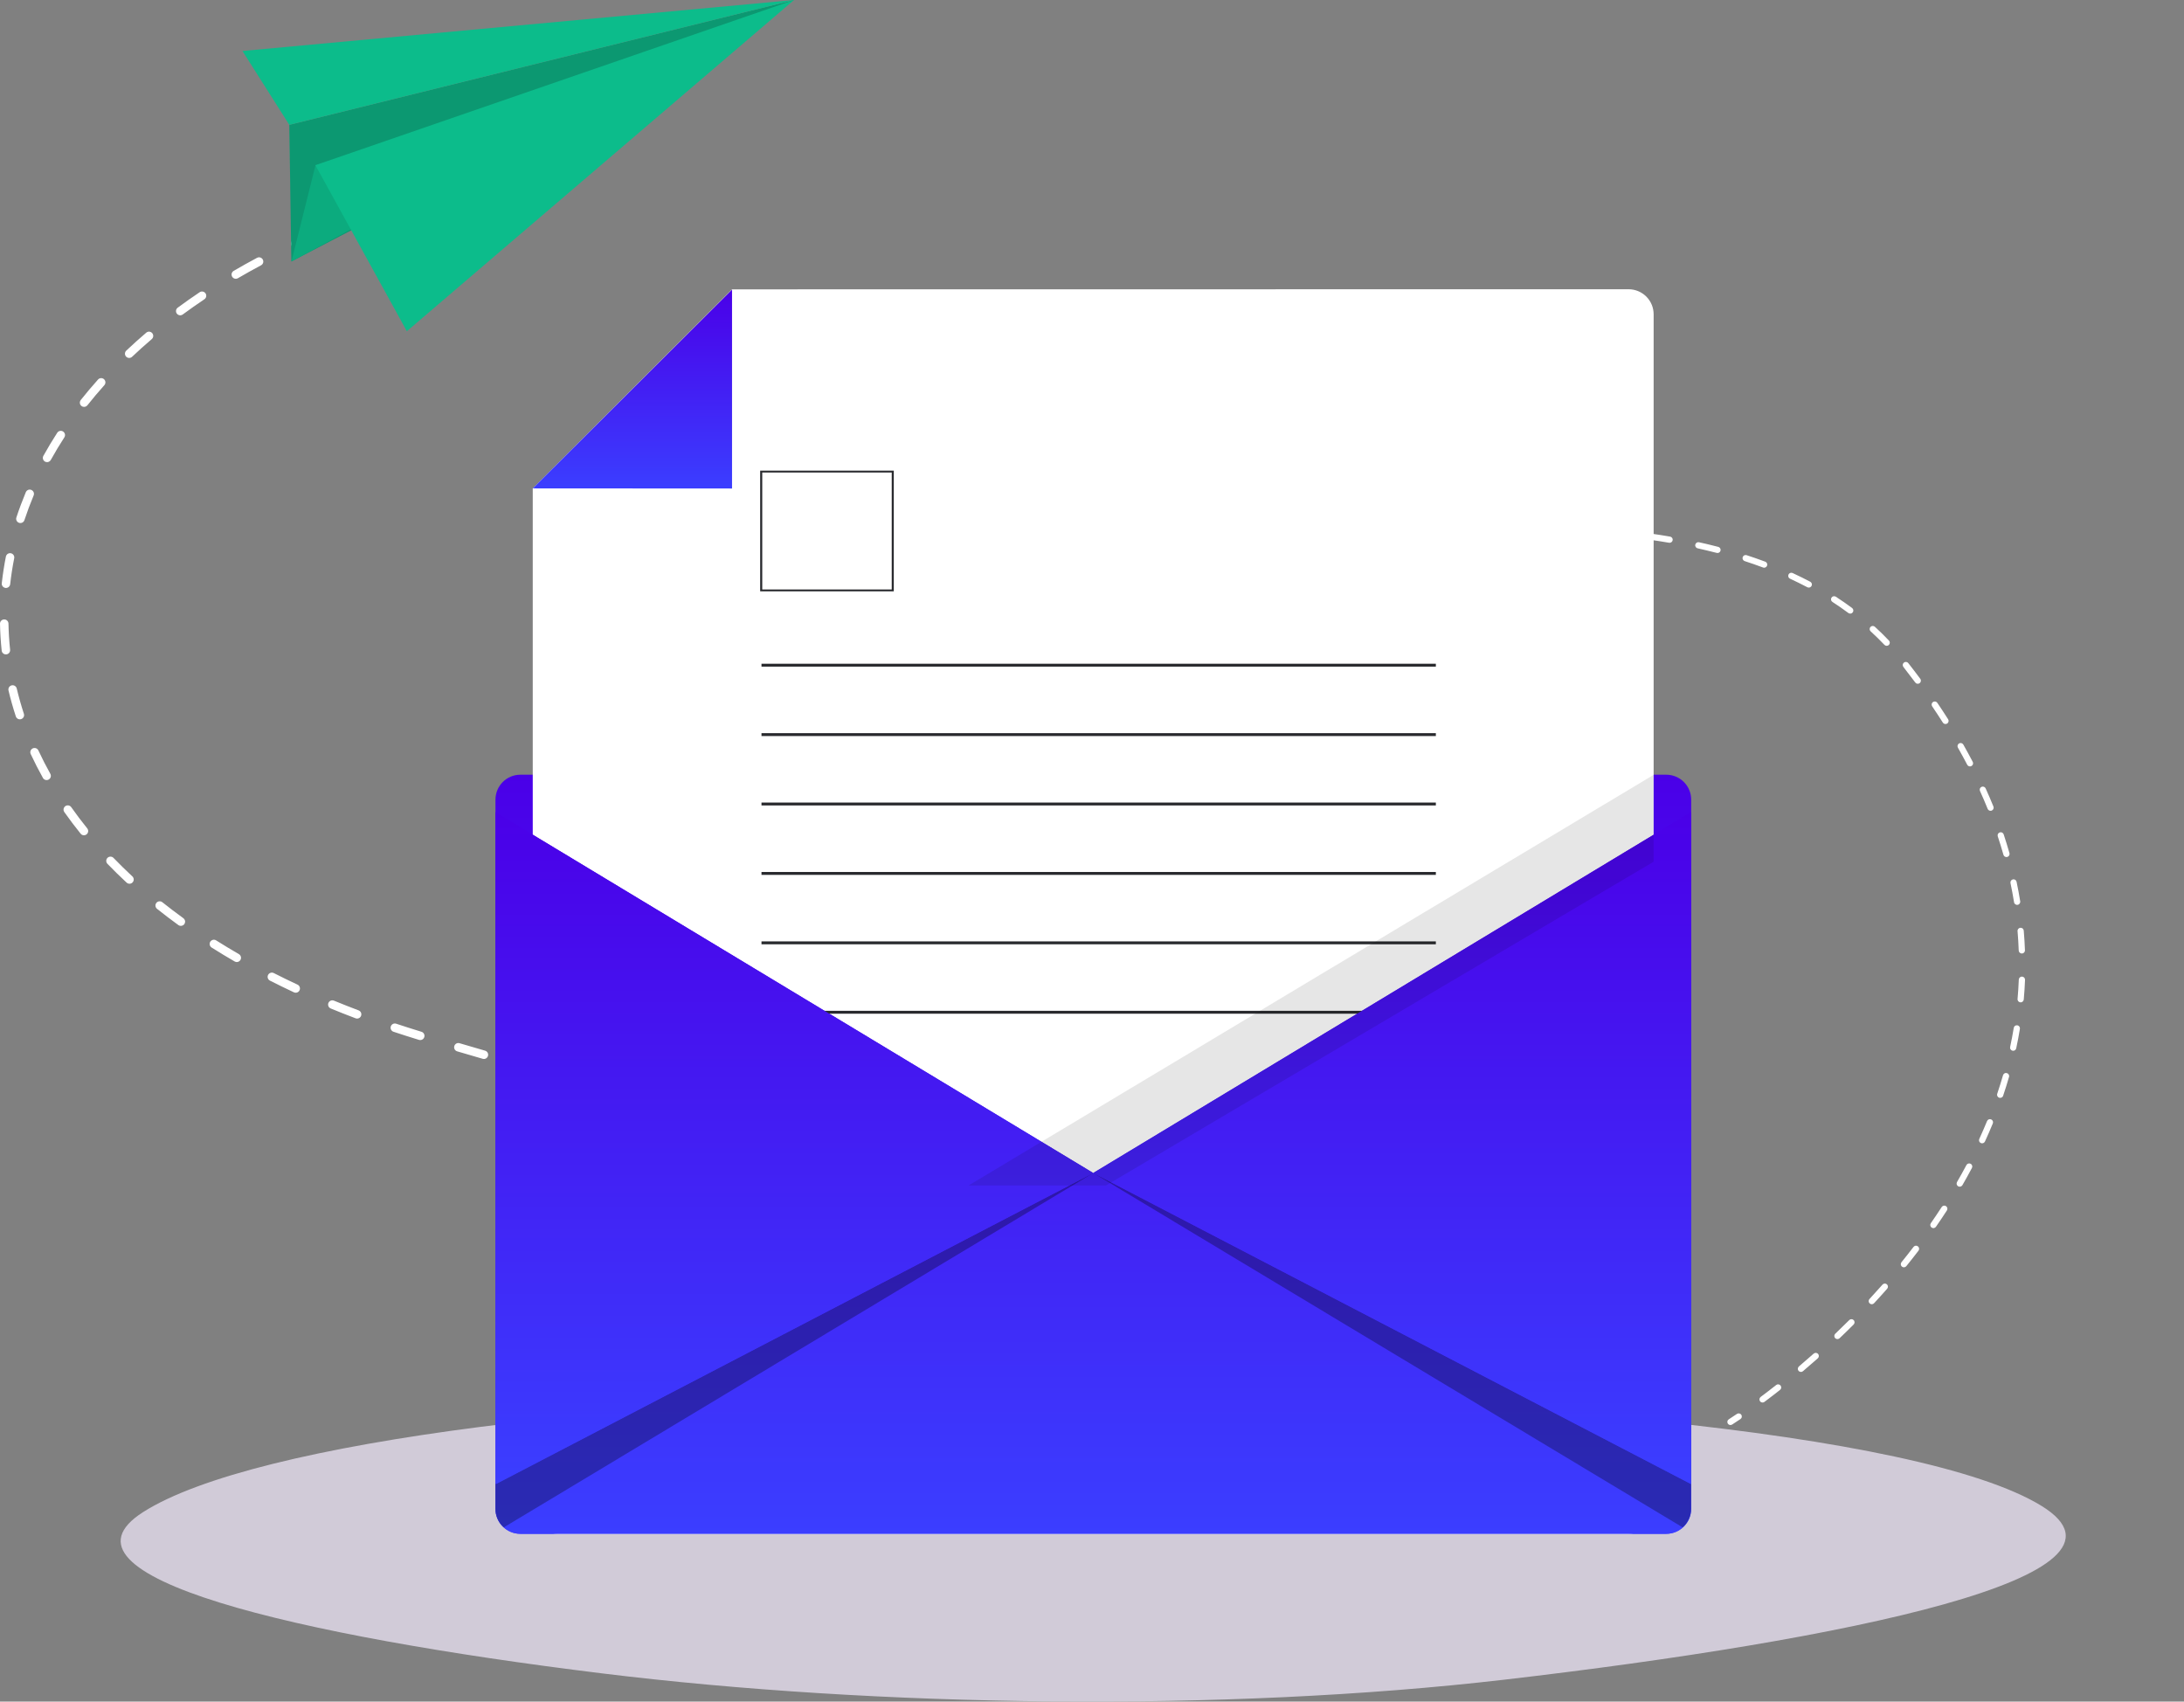 <svg width="181" height="141" viewBox="0 0 181 141" fill="none" xmlns="http://www.w3.org/2000/svg">
<rect x="0" y="0" width="181" height="141" fill="#808080" stroke="none"/>
<path fill-rule="evenodd" clip-rule="evenodd" d="M86.199 115.518C122.179 115.402 159.083 118.565 169.196 124.787C178.672 130.617 153 135.893 124.669 139.186C101.484 141.881 72.635 141.464 49.856 138.659C24.501 135.536 3.504 130.619 11.866 125.295C21.1 119.415 52.289 115.628 86.199 115.518Z" fill="#D1CBD8"/>
<g clip-path="url(#clip0_1_13029)">
<path fill-rule="evenodd" clip-rule="evenodd" d="M138.094 64.196H43.127C41.987 64.196 41.062 65.121 41.062 66.263V125.031C41.062 126.173 41.987 127.099 43.127 127.099H138.094C138.365 127.098 138.634 127.045 138.885 126.941C139.136 126.837 139.363 126.684 139.555 126.492C139.747 126.3 139.899 126.072 140.003 125.821C140.106 125.571 140.159 125.302 140.159 125.031V66.263C140.159 65.992 140.106 65.723 140.002 65.472C139.899 65.222 139.747 64.994 139.555 64.802C139.363 64.61 139.135 64.458 138.885 64.354C138.634 64.25 138.365 64.196 138.094 64.196Z" fill="url(#paint0_linear_1_13029)"/>
<path fill-rule="evenodd" clip-rule="evenodd" d="M44.152 40.469V125.015C44.152 126.166 45.077 127.099 46.217 127.099H134.982C135.255 127.098 135.524 127.043 135.775 126.937C136.026 126.832 136.254 126.678 136.446 126.485C136.638 126.291 136.789 126.062 136.892 125.81C136.995 125.558 137.047 125.288 137.046 125.016V26.052C137.047 25.78 136.995 25.51 136.892 25.258C136.789 25.006 136.638 24.777 136.446 24.583C136.254 24.39 136.026 24.236 135.775 24.13C135.524 24.025 135.255 23.97 134.982 23.968L60.671 23.977L44.152 40.469Z" fill="white"/>
<path fill-rule="evenodd" clip-rule="evenodd" d="M41.059 125.028C41.059 126.172 41.982 127.099 43.123 127.099H138.08C139.22 127.099 140.145 126.172 140.145 125.028V67.301L90.602 97.2L41.059 67.301V125.028Z" fill="url(#paint1_linear_1_13029)"/>
<path fill-rule="evenodd" clip-rule="evenodd" d="M44.152 40.469L60.668 40.479V24L44.152 40.469Z" fill="url(#paint2_linear_1_13029)"/>
<path opacity="0.3" fill-rule="evenodd" clip-rule="evenodd" d="M140.145 125.028V122.975L90.602 97.2L139.451 126.565C139.873 126.187 140.145 125.641 140.145 125.028ZM41.059 125.028V122.975L90.602 97.2L41.752 126.565C41.535 126.372 41.36 126.135 41.241 125.87C41.121 125.606 41.059 125.318 41.059 125.028Z" fill="black"/>
<path d="M73.989 39.077H63.086V48.923H73.989V39.077Z" fill="white"/>
<path d="M74.073 49H63V39H74.073V49ZM63.171 48.846H73.903V39.154H63.171L63.171 48.846Z" fill="#292A2E"/>
<path d="M118.997 55H63.109V55.24H118.997V55Z" fill="#292A2E"/>
<path d="M118.997 60.752H63.109V60.992H118.997V60.752Z" fill="#292A2E"/>
<path d="M118.997 66.503H63.109V66.743H118.997V66.503Z" fill="#292A2E"/>
<path d="M118.997 72.256H63.109V72.496H118.997V72.256Z" fill="#292A2E"/>
<path d="M118.997 78.008H63.109V78.248H118.997V78.008Z" fill="#292A2E"/>
<path d="M118.997 83.76H63.109V84H118.997V83.76Z" fill="#292A2E"/>
<path d="M140.145 67.301L90.602 97.2L140.145 122.975V67.301Z" fill="url(#paint3_linear_1_13029)"/>
<path d="M41.059 67.301L41.112 122.975L90.602 97.2L41.059 67.301Z" fill="url(#paint4_linear_1_13029)"/>
<path opacity="0.1" d="M80.277 98.231L137.042 64.209L137.045 71.405L91.66 98.231H80.277Z" fill="black"/>
</g>
<path d="M24.663 81.594C23.992 81.281 23.328 80.958 22.69 80.633C22.607 80.591 22.511 80.583 22.422 80.612C22.334 80.641 22.26 80.704 22.218 80.786C22.176 80.869 22.168 80.966 22.197 81.054C22.226 81.143 22.288 81.216 22.371 81.258C23.017 81.587 23.688 81.914 24.366 82.231C24.45 82.268 24.545 82.271 24.631 82.239C24.717 82.207 24.787 82.142 24.826 82.058C24.865 81.975 24.87 81.88 24.839 81.793C24.809 81.706 24.745 81.635 24.663 81.594H24.663Z" fill="white"/>
<path d="M34.927 85.497L34.877 85.481C34.187 85.27 33.5 85.051 32.833 84.829C32.745 84.8 32.648 84.806 32.565 84.848C32.482 84.89 32.419 84.963 32.389 85.051C32.36 85.139 32.367 85.236 32.408 85.319C32.45 85.402 32.523 85.466 32.611 85.495C33.285 85.719 33.977 85.94 34.668 86.152L34.723 86.168L34.74 86.173C34.829 86.196 34.924 86.183 35.004 86.137C35.084 86.091 35.142 86.016 35.166 85.927C35.191 85.838 35.18 85.743 35.135 85.663C35.09 85.582 35.015 85.522 34.927 85.497Z" fill="white"/>
<path d="M19.798 79.064C19.161 78.695 18.529 78.312 17.921 77.929C17.882 77.903 17.839 77.885 17.793 77.876C17.747 77.867 17.699 77.868 17.653 77.877C17.608 77.887 17.564 77.906 17.526 77.933C17.487 77.959 17.454 77.994 17.429 78.033C17.404 78.073 17.387 78.117 17.38 78.163C17.372 78.21 17.374 78.257 17.385 78.303C17.396 78.348 17.416 78.391 17.443 78.429C17.471 78.467 17.506 78.499 17.546 78.522C18.162 78.911 18.802 79.299 19.447 79.671C19.475 79.688 19.506 79.7 19.537 79.708C19.619 79.728 19.706 79.719 19.782 79.68C19.857 79.642 19.916 79.577 19.948 79.499C19.979 79.421 19.982 79.333 19.954 79.253C19.927 79.173 19.871 79.106 19.798 79.064Z" fill="white"/>
<path d="M40.206 87.064C39.492 86.857 38.785 86.651 38.087 86.446C38.043 86.432 37.996 86.427 37.95 86.431C37.904 86.436 37.859 86.449 37.819 86.472C37.778 86.494 37.742 86.524 37.713 86.56C37.684 86.597 37.663 86.638 37.651 86.683C37.625 86.772 37.635 86.868 37.679 86.95C37.724 87.032 37.799 87.093 37.889 87.119C38.587 87.325 39.295 87.532 40.011 87.739L40.023 87.742C40.112 87.763 40.206 87.749 40.285 87.702C40.363 87.655 40.42 87.579 40.444 87.491C40.468 87.403 40.456 87.309 40.411 87.229C40.366 87.149 40.292 87.09 40.205 87.064H40.206Z" fill="white"/>
<path d="M15.197 76.087C14.601 75.656 14.015 75.21 13.453 74.762C13.38 74.704 13.287 74.677 13.194 74.687C13.102 74.698 13.017 74.744 12.959 74.817C12.901 74.89 12.875 74.983 12.885 75.075C12.895 75.168 12.942 75.252 13.015 75.31C13.586 75.766 14.18 76.218 14.784 76.656C14.821 76.682 14.862 76.701 14.905 76.712C14.985 76.732 15.068 76.723 15.142 76.688C15.215 76.653 15.274 76.594 15.308 76.52C15.343 76.446 15.351 76.362 15.33 76.283C15.31 76.205 15.262 76.135 15.197 76.087Z" fill="white"/>
<path d="M29.72 83.724C29.035 83.465 28.347 83.194 27.676 82.918C27.633 82.9 27.588 82.891 27.541 82.891C27.495 82.891 27.45 82.9 27.407 82.918C27.365 82.936 27.326 82.962 27.294 82.995C27.261 83.027 27.235 83.066 27.218 83.109C27.2 83.151 27.191 83.197 27.191 83.243C27.192 83.289 27.201 83.335 27.218 83.377C27.236 83.42 27.262 83.458 27.295 83.491C27.328 83.523 27.366 83.549 27.409 83.567C28.087 83.846 28.782 84.12 29.471 84.381C29.484 84.386 29.497 84.39 29.511 84.393C29.597 84.414 29.689 84.402 29.767 84.358C29.845 84.314 29.903 84.242 29.93 84.157C29.957 84.072 29.95 83.979 29.911 83.899C29.872 83.818 29.803 83.756 29.72 83.724Z" fill="white"/>
<path d="M10.97 72.622C10.432 72.123 9.908 71.608 9.408 71.091C9.376 71.058 9.338 71.031 9.296 71.013C9.253 70.995 9.208 70.985 9.162 70.984C9.116 70.983 9.07 70.991 9.027 71.008C8.984 71.025 8.945 71.05 8.912 71.082C8.879 71.114 8.852 71.153 8.834 71.195C8.815 71.237 8.806 71.283 8.805 71.329C8.804 71.375 8.812 71.421 8.829 71.463C8.846 71.506 8.871 71.546 8.903 71.579C9.411 72.104 9.945 72.629 10.492 73.136C10.526 73.168 10.565 73.192 10.609 73.208C10.652 73.224 10.698 73.232 10.744 73.23C10.79 73.228 10.835 73.218 10.877 73.198C10.919 73.179 10.957 73.152 10.988 73.118C11.019 73.084 11.044 73.045 11.06 73.002C11.076 72.958 11.083 72.912 11.082 72.866C11.08 72.82 11.069 72.775 11.05 72.733C11.031 72.691 11.004 72.653 10.97 72.622Z" fill="white"/>
<path d="M10.948 29.564C11.471 29.069 12.019 28.576 12.576 28.101C12.611 28.071 12.64 28.035 12.661 27.993C12.682 27.952 12.694 27.908 12.698 27.862C12.702 27.816 12.696 27.769 12.682 27.726C12.668 27.682 12.645 27.641 12.615 27.606C12.585 27.571 12.549 27.542 12.508 27.521C12.466 27.5 12.422 27.488 12.376 27.484C12.33 27.48 12.284 27.486 12.24 27.5C12.196 27.514 12.155 27.537 12.12 27.567C11.554 28.05 10.997 28.551 10.465 29.054C10.432 29.086 10.405 29.124 10.386 29.166C10.367 29.208 10.357 29.253 10.356 29.299C10.354 29.346 10.362 29.392 10.379 29.434C10.395 29.478 10.42 29.517 10.452 29.55C10.483 29.584 10.521 29.611 10.563 29.63C10.605 29.648 10.651 29.659 10.697 29.66C10.743 29.661 10.789 29.653 10.832 29.637C10.875 29.62 10.914 29.596 10.948 29.564Z" fill="white"/>
<path d="M1.58 43.323C1.589 43.326 1.597 43.328 1.606 43.33C1.692 43.352 1.783 43.34 1.86 43.297C1.938 43.254 1.996 43.184 2.024 43.099C2.249 42.419 2.505 41.731 2.787 41.058C2.822 40.972 2.823 40.875 2.788 40.789C2.752 40.703 2.684 40.634 2.598 40.599C2.512 40.563 2.416 40.562 2.33 40.597C2.244 40.633 2.175 40.701 2.139 40.787C1.851 41.477 1.588 42.182 1.358 42.88C1.328 42.968 1.335 43.064 1.377 43.147C1.419 43.23 1.492 43.294 1.58 43.323Z" fill="white"/>
<path d="M0.844 48.407C0.924 47.694 1.036 46.971 1.177 46.258C1.186 46.212 1.186 46.166 1.177 46.121C1.168 46.075 1.15 46.032 1.124 45.994C1.099 45.956 1.066 45.923 1.027 45.897C0.989 45.872 0.946 45.854 0.901 45.845C0.856 45.836 0.809 45.836 0.764 45.845C0.719 45.854 0.676 45.872 0.637 45.898C0.599 45.923 0.566 45.956 0.541 45.995C0.515 46.033 0.497 46.076 0.488 46.121C0.343 46.854 0.229 47.597 0.147 48.33C0.137 48.414 0.159 48.499 0.207 48.569C0.256 48.639 0.328 48.689 0.41 48.709C0.425 48.713 0.441 48.716 0.457 48.718C0.503 48.723 0.549 48.719 0.593 48.706C0.638 48.693 0.679 48.672 0.715 48.643C0.751 48.614 0.781 48.578 0.803 48.538C0.825 48.497 0.839 48.453 0.844 48.407Z" fill="white"/>
<path d="M5.229 35.758C5.15 35.707 5.055 35.69 4.964 35.709C4.873 35.729 4.794 35.783 4.743 35.861C4.336 36.49 3.95 37.133 3.595 37.774C3.55 37.856 3.539 37.952 3.564 38.041C3.59 38.131 3.65 38.206 3.732 38.252C3.759 38.266 3.787 38.278 3.817 38.285C3.892 38.304 3.971 38.297 4.042 38.266C4.113 38.236 4.171 38.182 4.209 38.115C4.556 37.488 4.934 36.858 5.332 36.243C5.383 36.165 5.4 36.07 5.381 35.979C5.361 35.888 5.306 35.809 5.229 35.758Z" fill="white"/>
<path d="M0.702 51.667C0.699 51.575 0.659 51.488 0.592 51.425C0.526 51.362 0.437 51.328 0.345 51.329C0.253 51.331 0.165 51.368 0.101 51.434C0.036 51.5 0 51.588 0 51.68C0.014 52.421 0.061 53.172 0.139 53.912C0.144 53.958 0.157 54.003 0.179 54.043C0.202 54.084 0.231 54.119 0.267 54.148C0.303 54.177 0.344 54.199 0.388 54.212C0.433 54.225 0.479 54.229 0.525 54.224C0.571 54.22 0.615 54.206 0.655 54.184C0.696 54.162 0.732 54.132 0.761 54.096C0.79 54.06 0.811 54.019 0.824 53.975C0.837 53.931 0.842 53.884 0.837 53.839C0.761 53.119 0.715 52.388 0.702 51.667Z" fill="white"/>
<path d="M6.75 33.64C6.789 33.672 6.834 33.694 6.883 33.706C6.948 33.722 7.017 33.719 7.081 33.698C7.145 33.676 7.201 33.636 7.243 33.584C7.689 33.022 8.163 32.46 8.653 31.912C8.712 31.842 8.742 31.752 8.735 31.661C8.729 31.57 8.687 31.484 8.619 31.423C8.551 31.362 8.461 31.33 8.37 31.334C8.279 31.338 8.192 31.378 8.13 31.444C7.63 32.002 7.147 32.575 6.693 33.147C6.665 33.184 6.643 33.225 6.631 33.269C6.618 33.313 6.614 33.36 6.62 33.406C6.625 33.452 6.639 33.496 6.662 33.536C6.684 33.576 6.714 33.612 6.75 33.64Z" fill="white"/>
<path d="M3.181 62.185C3.142 62.101 3.071 62.035 2.983 62.003C2.896 61.971 2.799 61.975 2.715 62.014C2.631 62.054 2.565 62.125 2.533 62.212C2.501 62.3 2.505 62.396 2.544 62.481C2.854 63.146 3.195 63.814 3.561 64.468C3.607 64.547 3.683 64.605 3.771 64.629C3.86 64.652 3.954 64.641 4.034 64.596C4.114 64.551 4.174 64.477 4.2 64.389C4.226 64.301 4.216 64.206 4.173 64.125C3.817 63.487 3.484 62.835 3.181 62.185Z" fill="white"/>
<path d="M17.034 24.311C16.982 24.234 16.902 24.18 16.811 24.162C16.719 24.144 16.625 24.163 16.547 24.215C15.928 24.63 15.316 25.061 14.729 25.494C14.692 25.521 14.66 25.555 14.636 25.595C14.613 25.634 14.597 25.678 14.59 25.724C14.583 25.769 14.585 25.816 14.596 25.86C14.607 25.905 14.627 25.947 14.654 25.984C14.682 26.021 14.716 26.053 14.756 26.077C14.795 26.1 14.839 26.116 14.884 26.123C14.93 26.13 14.976 26.128 15.021 26.117C15.066 26.106 15.108 26.086 15.145 26.059C15.725 25.632 16.328 25.208 16.938 24.798C17.016 24.746 17.069 24.666 17.087 24.575C17.105 24.483 17.086 24.388 17.034 24.311Z" fill="white"/>
<path d="M7.224 68.635C6.764 68.065 6.322 67.479 5.909 66.892C5.883 66.853 5.849 66.82 5.81 66.794C5.771 66.769 5.727 66.751 5.681 66.742C5.635 66.734 5.588 66.734 5.542 66.744C5.496 66.754 5.453 66.773 5.414 66.8C5.376 66.828 5.344 66.862 5.319 66.902C5.294 66.941 5.277 66.986 5.27 67.032C5.263 67.078 5.265 67.125 5.276 67.171C5.287 67.216 5.307 67.259 5.335 67.297C5.756 67.895 6.208 68.494 6.678 69.076C6.706 69.113 6.742 69.144 6.782 69.168C6.823 69.191 6.868 69.206 6.915 69.212C6.961 69.218 7.008 69.214 7.054 69.201C7.099 69.188 7.141 69.166 7.177 69.137C7.214 69.107 7.244 69.071 7.266 69.029C7.289 68.988 7.302 68.943 7.307 68.896C7.311 68.849 7.306 68.802 7.292 68.757C7.277 68.713 7.254 68.671 7.224 68.635V68.635Z" fill="white"/>
<path d="M1.388 57.053C1.366 56.962 1.31 56.884 1.23 56.835C1.151 56.786 1.056 56.771 0.965 56.793C0.874 56.814 0.796 56.871 0.747 56.95C0.699 57.029 0.683 57.125 0.705 57.215C0.876 57.934 1.08 58.658 1.312 59.365C1.341 59.453 1.404 59.527 1.487 59.569C1.57 59.611 1.667 59.618 1.755 59.589C1.843 59.56 1.917 59.497 1.959 59.414C2.001 59.331 2.008 59.235 1.979 59.146C1.753 58.458 1.555 57.753 1.388 57.053Z" fill="white"/>
<path d="M21.779 21.508C21.736 21.426 21.661 21.365 21.572 21.337C21.483 21.31 21.387 21.32 21.304 21.363C20.649 21.713 19.997 22.077 19.365 22.446C19.326 22.47 19.291 22.5 19.263 22.537C19.235 22.574 19.215 22.616 19.203 22.66C19.191 22.705 19.188 22.751 19.195 22.797C19.201 22.843 19.216 22.887 19.239 22.926C19.263 22.966 19.294 23.001 19.33 23.029C19.367 23.057 19.409 23.077 19.453 23.089C19.498 23.101 19.544 23.103 19.59 23.097C19.636 23.091 19.68 23.076 19.72 23.052C20.343 22.688 20.988 22.327 21.636 21.983C21.718 21.939 21.779 21.864 21.806 21.775C21.833 21.686 21.823 21.59 21.779 21.508Z" fill="white"/>
<path d="M25.334 19.403C24.992 19.555 24.652 19.709 24.317 19.865C24.275 19.885 24.237 19.912 24.206 19.946C24.175 19.98 24.151 20.02 24.135 20.063C24.119 20.106 24.112 20.152 24.114 20.198C24.116 20.244 24.127 20.29 24.146 20.331C24.165 20.373 24.193 20.411 24.227 20.442C24.261 20.473 24.3 20.497 24.344 20.513C24.387 20.529 24.433 20.536 24.479 20.534C24.525 20.532 24.57 20.521 24.612 20.502C24.945 20.347 25.281 20.194 25.619 20.044C25.701 20.004 25.764 19.934 25.795 19.849C25.826 19.763 25.823 19.669 25.786 19.586C25.749 19.503 25.682 19.437 25.597 19.403C25.513 19.369 25.419 19.369 25.334 19.403H25.334Z" fill="white"/>
<path d="M23.977 10.345L24.147 21.665L65.805 0L23.977 10.345Z" fill="#0CBC8B"/>
<path opacity="0.2" d="M23.977 10.345L24.147 21.665L65.805 0L23.977 10.345Z" fill="#0A0A0A"/>
<path d="M26.149 13.688L24.156 21.665L56.029 4.465L26.149 13.688Z" fill="#0CBC8B"/>
<path opacity="0.1" d="M26.149 13.688L24.156 21.665L56.029 4.465L26.149 13.688Z" fill="#0A0A0A"/>
<path d="M20.094 4.225L65.804 0L33.718 27.447L26.139 13.688L65.804 0L23.976 10.345L20.094 4.225Z" fill="#0CBC8B"/>
<path d="M143.948 117.164C143.521 117.455 143.277 117.607 143.275 117.609C143.246 117.627 143.221 117.65 143.201 117.678C143.182 117.705 143.168 117.736 143.16 117.769C143.145 117.836 143.157 117.906 143.193 117.964C143.229 118.022 143.287 118.063 143.354 118.079C143.42 118.094 143.491 118.082 143.549 118.046C143.559 118.04 143.801 117.888 144.238 117.591C144.267 117.572 144.291 117.548 144.31 117.52C144.329 117.491 144.343 117.46 144.349 117.426C144.356 117.393 144.356 117.358 144.349 117.325C144.342 117.291 144.329 117.259 144.31 117.231C144.29 117.203 144.266 117.179 144.237 117.16C144.209 117.141 144.177 117.128 144.143 117.122C144.109 117.116 144.075 117.117 144.042 117.124C144.008 117.131 143.977 117.145 143.948 117.164Z" fill="white"/>
<path d="M165.562 69.293C165.731 69.802 165.892 70.319 166.037 70.832C166.055 70.892 166.093 70.945 166.147 70.979C166.2 71.013 166.264 71.026 166.326 71.016C166.336 71.014 166.346 71.012 166.356 71.009C166.389 71 166.419 70.984 166.446 70.963C166.472 70.942 166.494 70.916 166.511 70.887C166.527 70.857 166.538 70.825 166.542 70.791C166.546 70.757 166.543 70.723 166.534 70.691C166.386 70.171 166.223 69.645 166.052 69.129C166.028 69.067 165.981 69.016 165.921 68.988C165.861 68.96 165.792 68.956 165.729 68.977C165.666 68.998 165.614 69.042 165.583 69.101C165.552 69.16 165.544 69.228 165.563 69.292L165.562 69.293Z" fill="white"/>
<path d="M164.728 67.025C164.75 67.079 164.789 67.124 164.84 67.153C164.891 67.182 164.95 67.192 165.008 67.183C165.027 67.18 165.045 67.175 165.063 67.168C165.095 67.155 165.123 67.136 165.148 67.112C165.172 67.088 165.191 67.06 165.204 67.029C165.217 66.998 165.224 66.964 165.225 66.93C165.225 66.896 165.218 66.863 165.206 66.831C165.004 66.335 164.788 65.83 164.562 65.331C164.534 65.268 164.482 65.22 164.418 65.196C164.354 65.171 164.283 65.174 164.221 65.202C164.158 65.23 164.11 65.282 164.086 65.346C164.061 65.41 164.064 65.481 164.092 65.543C164.316 66.036 164.529 66.534 164.728 67.025Z" fill="white"/>
<path d="M161.273 59.992C161.315 59.985 161.355 59.968 161.389 59.942C161.423 59.916 161.45 59.882 161.467 59.843C161.485 59.804 161.492 59.761 161.489 59.719C161.486 59.676 161.472 59.635 161.45 59.599C161.161 59.144 160.859 58.685 160.554 58.236C160.515 58.18 160.456 58.142 160.389 58.13C160.323 58.117 160.254 58.132 160.198 58.17C160.142 58.208 160.103 58.267 160.09 58.333C160.076 58.4 160.09 58.469 160.127 58.525C160.429 58.97 160.727 59.425 161.014 59.876C161.041 59.918 161.08 59.952 161.126 59.973C161.172 59.993 161.223 60 161.273 59.992Z" fill="white"/>
<path d="M165.015 92.757C164.983 92.744 164.95 92.737 164.916 92.737C164.882 92.737 164.848 92.744 164.817 92.757C164.786 92.77 164.757 92.789 164.733 92.813C164.71 92.837 164.691 92.866 164.678 92.897C164.475 93.391 164.258 93.889 164.035 94.376C164.006 94.438 164.003 94.509 164.027 94.573C164.051 94.638 164.099 94.689 164.162 94.718C164.224 94.747 164.295 94.749 164.359 94.725C164.423 94.702 164.475 94.653 164.504 94.591C164.73 94.098 164.949 93.594 165.155 93.093C165.168 93.062 165.174 93.028 165.174 92.995C165.174 92.961 165.168 92.927 165.155 92.896C165.142 92.865 165.122 92.836 165.098 92.812C165.074 92.788 165.046 92.77 165.015 92.757Z" fill="white"/>
<path d="M160.918 100.021C160.627 100.468 160.325 100.92 160.017 101.362C159.978 101.418 159.963 101.488 159.975 101.555C159.987 101.623 160.026 101.682 160.082 101.721C160.138 101.761 160.208 101.776 160.275 101.764C160.343 101.751 160.403 101.713 160.442 101.657C160.752 101.21 161.058 100.754 161.351 100.302C161.369 100.273 161.382 100.241 161.388 100.208C161.394 100.175 161.394 100.141 161.387 100.107C161.38 100.074 161.366 100.043 161.347 100.015C161.328 99.987 161.303 99.963 161.275 99.945C161.246 99.926 161.214 99.914 161.181 99.907C161.148 99.901 161.114 99.902 161.08 99.909C161.047 99.916 161.016 99.93 160.988 99.949C160.96 99.968 160.936 99.993 160.918 100.021L160.918 100.021Z" fill="white"/>
<path d="M158.725 56.55C158.745 56.578 158.77 56.602 158.799 56.62C158.829 56.638 158.861 56.651 158.895 56.656C158.929 56.661 158.964 56.66 158.997 56.652C159.031 56.644 159.062 56.629 159.09 56.608C159.118 56.588 159.141 56.562 159.158 56.532C159.176 56.503 159.187 56.47 159.192 56.436C159.196 56.402 159.194 56.367 159.185 56.334C159.176 56.3 159.161 56.269 159.139 56.242C158.819 55.811 158.486 55.376 158.15 54.947C158.108 54.893 158.046 54.859 157.978 54.851C157.911 54.843 157.842 54.862 157.789 54.904C157.735 54.946 157.7 55.008 157.692 55.075C157.684 55.143 157.702 55.211 157.744 55.265C158.077 55.69 158.407 56.122 158.725 56.55Z" fill="white"/>
<path d="M152.143 49.445C152.115 49.427 152.083 49.414 152.05 49.408C152.016 49.402 151.982 49.402 151.949 49.409C151.916 49.416 151.884 49.43 151.856 49.449C151.829 49.468 151.805 49.493 151.786 49.521C151.768 49.55 151.755 49.582 151.749 49.615C151.743 49.648 151.743 49.682 151.75 49.716C151.758 49.749 151.771 49.78 151.79 49.808C151.81 49.836 151.834 49.86 151.863 49.878C152.315 50.171 152.758 50.479 153.18 50.792C153.207 50.813 153.238 50.829 153.271 50.838C153.305 50.847 153.339 50.849 153.373 50.844C153.407 50.84 153.44 50.828 153.47 50.811C153.499 50.793 153.525 50.77 153.545 50.743C153.566 50.715 153.581 50.684 153.589 50.65C153.597 50.617 153.598 50.582 153.593 50.548C153.588 50.514 153.576 50.482 153.558 50.453C153.539 50.424 153.516 50.398 153.488 50.378C153.057 50.058 152.605 49.744 152.143 49.445Z" fill="white"/>
<path d="M163.316 96.435C163.256 96.403 163.185 96.397 163.12 96.417C163.054 96.437 163 96.482 162.968 96.543C162.719 97.012 162.456 97.487 162.186 97.954C162.154 98.013 162.146 98.083 162.164 98.147C162.182 98.212 162.225 98.267 162.283 98.301C162.342 98.335 162.411 98.344 162.476 98.328C162.541 98.311 162.597 98.27 162.633 98.212C162.906 97.739 163.172 97.259 163.423 96.784C163.439 96.754 163.449 96.721 163.452 96.688C163.456 96.654 163.452 96.62 163.442 96.587C163.432 96.555 163.416 96.525 163.394 96.499C163.373 96.472 163.346 96.451 163.316 96.435Z" fill="white"/>
<path d="M155.38 51.936C155.329 51.89 155.263 51.866 155.194 51.869C155.126 51.872 155.062 51.902 155.015 51.952C154.969 52.003 154.945 52.07 154.948 52.138C154.951 52.206 154.981 52.271 155.032 52.317C155.426 52.677 155.812 53.055 156.177 53.439C156.225 53.487 156.289 53.514 156.357 53.515C156.424 53.516 156.489 53.49 156.538 53.444C156.586 53.397 156.615 53.334 156.618 53.266C156.62 53.199 156.596 53.134 156.551 53.084C156.178 52.691 155.783 52.304 155.38 51.936Z" fill="white"/>
<path d="M167.439 76.879C167.406 76.882 167.373 76.891 167.343 76.907C167.313 76.922 167.286 76.944 167.264 76.97C167.242 76.996 167.226 77.026 167.216 77.058C167.205 77.09 167.202 77.124 167.205 77.158C167.25 77.692 167.284 78.232 167.302 78.763C167.305 78.832 167.334 78.896 167.385 78.943C167.435 78.99 167.501 79.014 167.57 79.012C167.58 79.012 167.591 79.01 167.602 79.009C167.664 78.999 167.72 78.966 167.76 78.918C167.8 78.869 167.821 78.808 167.818 78.745C167.799 78.205 167.765 77.656 167.719 77.114C167.716 77.08 167.706 77.047 167.691 77.017C167.675 76.987 167.654 76.96 167.628 76.938C167.602 76.917 167.572 76.9 167.539 76.89C167.507 76.88 167.473 76.876 167.439 76.879Z" fill="white"/>
<path d="M167.125 73.07C167.119 73.037 167.106 73.005 167.087 72.977C167.068 72.948 167.043 72.924 167.015 72.905C166.986 72.887 166.954 72.874 166.921 72.868C166.887 72.862 166.853 72.864 166.819 72.871C166.752 72.885 166.694 72.926 166.657 72.983C166.619 73.04 166.606 73.11 166.62 73.177C166.731 73.702 166.83 74.235 166.915 74.76C166.92 74.794 166.931 74.827 166.949 74.856C166.967 74.885 166.99 74.911 167.017 74.931C167.045 74.951 167.076 74.966 167.11 74.974C167.143 74.982 167.178 74.984 167.211 74.978C167.245 74.973 167.278 74.96 167.307 74.942C167.336 74.924 167.361 74.901 167.381 74.873C167.401 74.845 167.415 74.813 167.422 74.78C167.43 74.746 167.43 74.712 167.424 74.678C167.338 74.145 167.238 73.604 167.125 73.07Z" fill="white"/>
<path d="M167.577 80.925C167.544 80.924 167.51 80.929 167.478 80.941C167.446 80.953 167.417 80.97 167.392 80.993C167.367 81.016 167.347 81.044 167.333 81.075C167.319 81.106 167.311 81.139 167.309 81.173C167.288 81.705 167.253 82.245 167.206 82.778C167.202 82.812 167.206 82.846 167.216 82.878C167.226 82.911 167.243 82.941 167.264 82.967C167.286 82.993 167.313 83.014 167.343 83.03C167.373 83.046 167.406 83.055 167.439 83.058C167.473 83.061 167.507 83.058 167.54 83.047C167.572 83.037 167.602 83.021 167.628 82.999C167.654 82.978 167.675 82.951 167.691 82.921C167.707 82.891 167.717 82.858 167.72 82.824C167.768 82.283 167.804 81.734 167.825 81.193C167.828 81.125 167.803 81.058 167.757 81.008C167.71 80.958 167.646 80.928 167.577 80.925Z" fill="white"/>
<path d="M163.302 63.503C163.343 63.497 163.381 63.481 163.414 63.456C163.447 63.432 163.473 63.401 163.492 63.364C163.51 63.328 163.519 63.287 163.519 63.246C163.519 63.206 163.509 63.165 163.49 63.129C163.242 62.654 162.98 62.172 162.71 61.696C162.675 61.638 162.619 61.595 162.554 61.577C162.489 61.56 162.419 61.569 162.36 61.602C162.301 61.636 162.258 61.691 162.239 61.756C162.22 61.821 162.228 61.891 162.261 61.95C162.528 62.421 162.787 62.897 163.033 63.367C163.058 63.415 163.097 63.454 163.145 63.479C163.194 63.503 163.249 63.512 163.302 63.503Z" fill="white"/>
<path d="M166.321 88.921C166.289 88.912 166.255 88.909 166.221 88.913C166.187 88.916 166.155 88.927 166.125 88.943C166.095 88.96 166.069 88.982 166.048 89.008C166.027 89.034 166.011 89.065 166.002 89.097C165.854 89.609 165.692 90.126 165.521 90.635C165.51 90.667 165.505 90.701 165.508 90.734C165.51 90.768 165.519 90.801 165.534 90.832C165.549 90.862 165.57 90.889 165.595 90.912C165.621 90.934 165.65 90.951 165.682 90.962C165.715 90.972 165.749 90.977 165.782 90.975C165.816 90.972 165.849 90.963 165.88 90.948C165.91 90.933 165.937 90.913 165.959 90.887C165.982 90.862 165.999 90.832 166.01 90.8C166.184 90.284 166.348 89.76 166.498 89.24C166.508 89.208 166.51 89.174 166.507 89.14C166.503 89.106 166.492 89.074 166.476 89.044C166.46 89.015 166.437 88.988 166.411 88.967C166.384 88.946 166.354 88.931 166.321 88.921Z" fill="white"/>
<path d="M167.188 84.961C167.154 84.955 167.12 84.956 167.087 84.964C167.054 84.972 167.023 84.986 166.995 85.006C166.968 85.025 166.944 85.05 166.927 85.079C166.909 85.108 166.897 85.14 166.891 85.174C166.805 85.697 166.704 86.229 166.591 86.755C166.583 86.788 166.582 86.823 166.588 86.856C166.594 86.89 166.606 86.923 166.625 86.951C166.643 86.98 166.667 87.005 166.695 87.025C166.723 87.045 166.755 87.058 166.788 87.066C166.822 87.073 166.856 87.073 166.89 87.067C166.924 87.061 166.956 87.048 166.984 87.029C167.013 87.01 167.038 86.986 167.057 86.957C167.076 86.929 167.089 86.897 167.096 86.863C167.21 86.329 167.313 85.789 167.4 85.257C167.412 85.19 167.395 85.121 167.356 85.065C167.316 85.009 167.255 84.972 167.188 84.961Z" fill="white"/>
<path d="M147.202 114.768C146.775 115.105 146.343 115.437 145.917 115.755C145.89 115.776 145.867 115.801 145.85 115.83C145.833 115.859 145.821 115.892 145.816 115.925C145.811 115.959 145.813 115.993 145.822 116.026C145.83 116.058 145.845 116.089 145.865 116.116C145.885 116.144 145.911 116.166 145.94 116.184C145.969 116.201 146.001 116.212 146.035 116.217C146.069 116.222 146.103 116.22 146.136 116.212C146.168 116.203 146.199 116.189 146.226 116.168C146.656 115.847 147.091 115.512 147.521 115.174C147.548 115.153 147.57 115.127 147.587 115.097C147.603 115.067 147.614 115.035 147.618 115.001C147.622 114.968 147.619 114.934 147.61 114.901C147.601 114.868 147.585 114.838 147.564 114.811C147.543 114.785 147.517 114.762 147.488 114.746C147.458 114.729 147.425 114.719 147.392 114.715C147.358 114.711 147.324 114.713 147.291 114.723C147.259 114.732 147.228 114.747 147.202 114.768Z" fill="white"/>
<path d="M138.409 44.975C138.47 44.965 138.524 44.935 138.564 44.888C138.604 44.842 138.626 44.783 138.626 44.722C138.627 44.661 138.605 44.602 138.566 44.555C138.527 44.508 138.472 44.477 138.412 44.466C137.885 44.375 137.343 44.29 136.801 44.213C136.733 44.203 136.665 44.221 136.61 44.262C136.555 44.303 136.519 44.364 136.509 44.432C136.499 44.5 136.517 44.569 136.558 44.623C136.599 44.678 136.661 44.714 136.728 44.724C137.265 44.8 137.803 44.885 138.325 44.975C138.353 44.98 138.381 44.98 138.409 44.975Z" fill="white"/>
<path d="M150.309 112.168C149.909 112.524 149.497 112.881 149.086 113.23C149.06 113.252 149.039 113.279 149.023 113.309C149.008 113.339 148.998 113.372 148.996 113.406C148.993 113.44 148.997 113.474 149.007 113.506C149.017 113.538 149.034 113.568 149.056 113.594C149.078 113.62 149.105 113.641 149.135 113.657C149.165 113.672 149.198 113.681 149.232 113.684C149.265 113.687 149.299 113.683 149.332 113.673C149.364 113.662 149.394 113.646 149.42 113.624C149.834 113.272 150.249 112.913 150.652 112.555C150.703 112.509 150.734 112.445 150.738 112.377C150.742 112.309 150.719 112.242 150.674 112.19C150.628 112.139 150.564 112.108 150.496 112.104C150.428 112.1 150.36 112.123 150.309 112.169L150.309 112.168Z" fill="white"/>
<path d="M156.014 106.448C155.66 106.85 155.295 107.254 154.929 107.648C154.885 107.699 154.863 107.764 154.866 107.831C154.87 107.898 154.9 107.961 154.949 108.006C154.998 108.052 155.062 108.076 155.129 108.075C155.196 108.074 155.26 108.047 155.307 107.999C155.675 107.602 156.044 107.195 156.401 106.789C156.446 106.738 156.469 106.671 156.464 106.602C156.46 106.534 156.429 106.47 156.377 106.425C156.326 106.38 156.259 106.357 156.191 106.361C156.122 106.366 156.059 106.397 156.013 106.448L156.014 106.448Z" fill="white"/>
<path d="M158.585 103.324C158.262 103.747 157.925 104.175 157.585 104.594C157.542 104.647 157.522 104.716 157.529 104.784C157.536 104.852 157.57 104.914 157.623 104.958C157.676 105.001 157.744 105.021 157.812 105.014C157.88 105.007 157.943 104.973 157.986 104.92C158.329 104.496 158.669 104.065 158.995 103.638C159.037 103.583 159.055 103.515 159.046 103.447C159.037 103.379 159.001 103.318 158.947 103.276C158.892 103.234 158.824 103.216 158.756 103.225C158.688 103.235 158.626 103.27 158.585 103.325L158.585 103.324Z" fill="white"/>
<path d="M149.944 48.688C149.998 48.679 150.047 48.654 150.086 48.616C150.124 48.578 150.149 48.529 150.158 48.475C150.167 48.422 150.159 48.367 150.135 48.319C150.111 48.27 150.072 48.231 150.024 48.205C149.551 47.955 149.058 47.712 148.558 47.481C148.496 47.455 148.426 47.453 148.364 47.477C148.301 47.502 148.25 47.549 148.222 47.61C148.194 47.671 148.19 47.741 148.213 47.804C148.235 47.868 148.281 47.92 148.342 47.95C148.833 48.176 149.318 48.416 149.783 48.661C149.833 48.688 149.889 48.697 149.944 48.688Z" fill="white"/>
<path d="M153.252 109.393C152.876 109.769 152.487 110.149 152.094 110.523C152.046 110.571 152.019 110.636 152.019 110.703C152.018 110.77 152.043 110.835 152.09 110.884C152.136 110.933 152.2 110.961 152.267 110.964C152.335 110.966 152.4 110.942 152.45 110.897C152.846 110.521 153.238 110.137 153.617 109.758C153.642 109.734 153.662 109.705 153.676 109.674C153.689 109.642 153.697 109.608 153.697 109.574C153.697 109.539 153.691 109.505 153.678 109.473C153.665 109.441 153.646 109.412 153.621 109.388C153.597 109.364 153.568 109.344 153.536 109.331C153.504 109.318 153.47 109.312 153.435 109.312C153.401 109.313 153.367 109.32 153.335 109.334C153.304 109.348 153.275 109.368 153.252 109.393Z" fill="white"/>
<path d="M146.244 47.039C146.3 47.03 146.352 47.003 146.392 46.962C146.431 46.92 146.455 46.867 146.461 46.81C146.467 46.753 146.453 46.696 146.423 46.647C146.392 46.599 146.347 46.562 146.293 46.542C145.793 46.355 145.274 46.174 144.75 46.004C144.685 45.983 144.614 45.989 144.553 46.02C144.493 46.051 144.446 46.105 144.425 46.17C144.404 46.235 144.41 46.306 144.441 46.367C144.472 46.428 144.526 46.474 144.591 46.495C145.108 46.663 145.62 46.841 146.112 47.025C146.154 47.041 146.199 47.046 146.244 47.039Z" fill="white"/>
<path d="M142.38 45.822C142.438 45.812 142.492 45.783 142.531 45.739C142.57 45.695 142.593 45.639 142.596 45.579C142.599 45.52 142.582 45.462 142.546 45.414C142.511 45.367 142.461 45.332 142.404 45.317C141.888 45.183 141.354 45.055 140.817 44.936C140.783 44.927 140.748 44.925 140.713 44.929C140.679 44.934 140.645 44.946 140.616 44.964C140.586 44.982 140.56 45.006 140.539 45.035C140.519 45.063 140.505 45.095 140.497 45.129C140.489 45.163 140.489 45.198 140.495 45.233C140.502 45.267 140.515 45.3 140.534 45.329C140.554 45.358 140.579 45.382 140.608 45.401C140.637 45.42 140.67 45.433 140.705 45.439C141.236 45.557 141.764 45.684 142.274 45.816C142.308 45.825 142.344 45.827 142.38 45.822Z" fill="white"/>
<defs>
<linearGradient id="paint0_linear_1_13029" x1="90.611" y1="64.196" x2="90.611" y2="127.099" gradientUnits="userSpaceOnUse">
<stop stop-color="#4A00E8"/>
<stop offset="1" stop-color="#3B3EFF"/>
</linearGradient>
<linearGradient id="paint1_linear_1_13029" x1="90.602" y1="67.301" x2="90.602" y2="127.099" gradientUnits="userSpaceOnUse">
<stop stop-color="#4A00E8"/>
<stop offset="1" stop-color="#3B3EFF"/>
</linearGradient>
<linearGradient id="paint2_linear_1_13029" x1="52.41" y1="24" x2="52.41" y2="40.479" gradientUnits="userSpaceOnUse">
<stop stop-color="#4A00E8"/>
<stop offset="1" stop-color="#3B3EFF"/>
</linearGradient>
<linearGradient id="paint3_linear_1_13029" x1="115.373" y1="67.301" x2="115.373" y2="122.975" gradientUnits="userSpaceOnUse">
<stop stop-color="#4A00E8"/>
<stop offset="1" stop-color="#3B3EFF"/>
</linearGradient>
<linearGradient id="paint4_linear_1_13029" x1="65.83" y1="67.301" x2="65.83" y2="122.975" gradientUnits="userSpaceOnUse">
<stop stop-color="#4A00E8"/>
<stop offset="1" stop-color="#3B3EFF"/>
</linearGradient>
<clipPath id="clip0_1_13029">
<rect width="103.215" height="103.099" fill="white" transform="translate(38.992 24)"/>
</clipPath>
</defs>
</svg>
